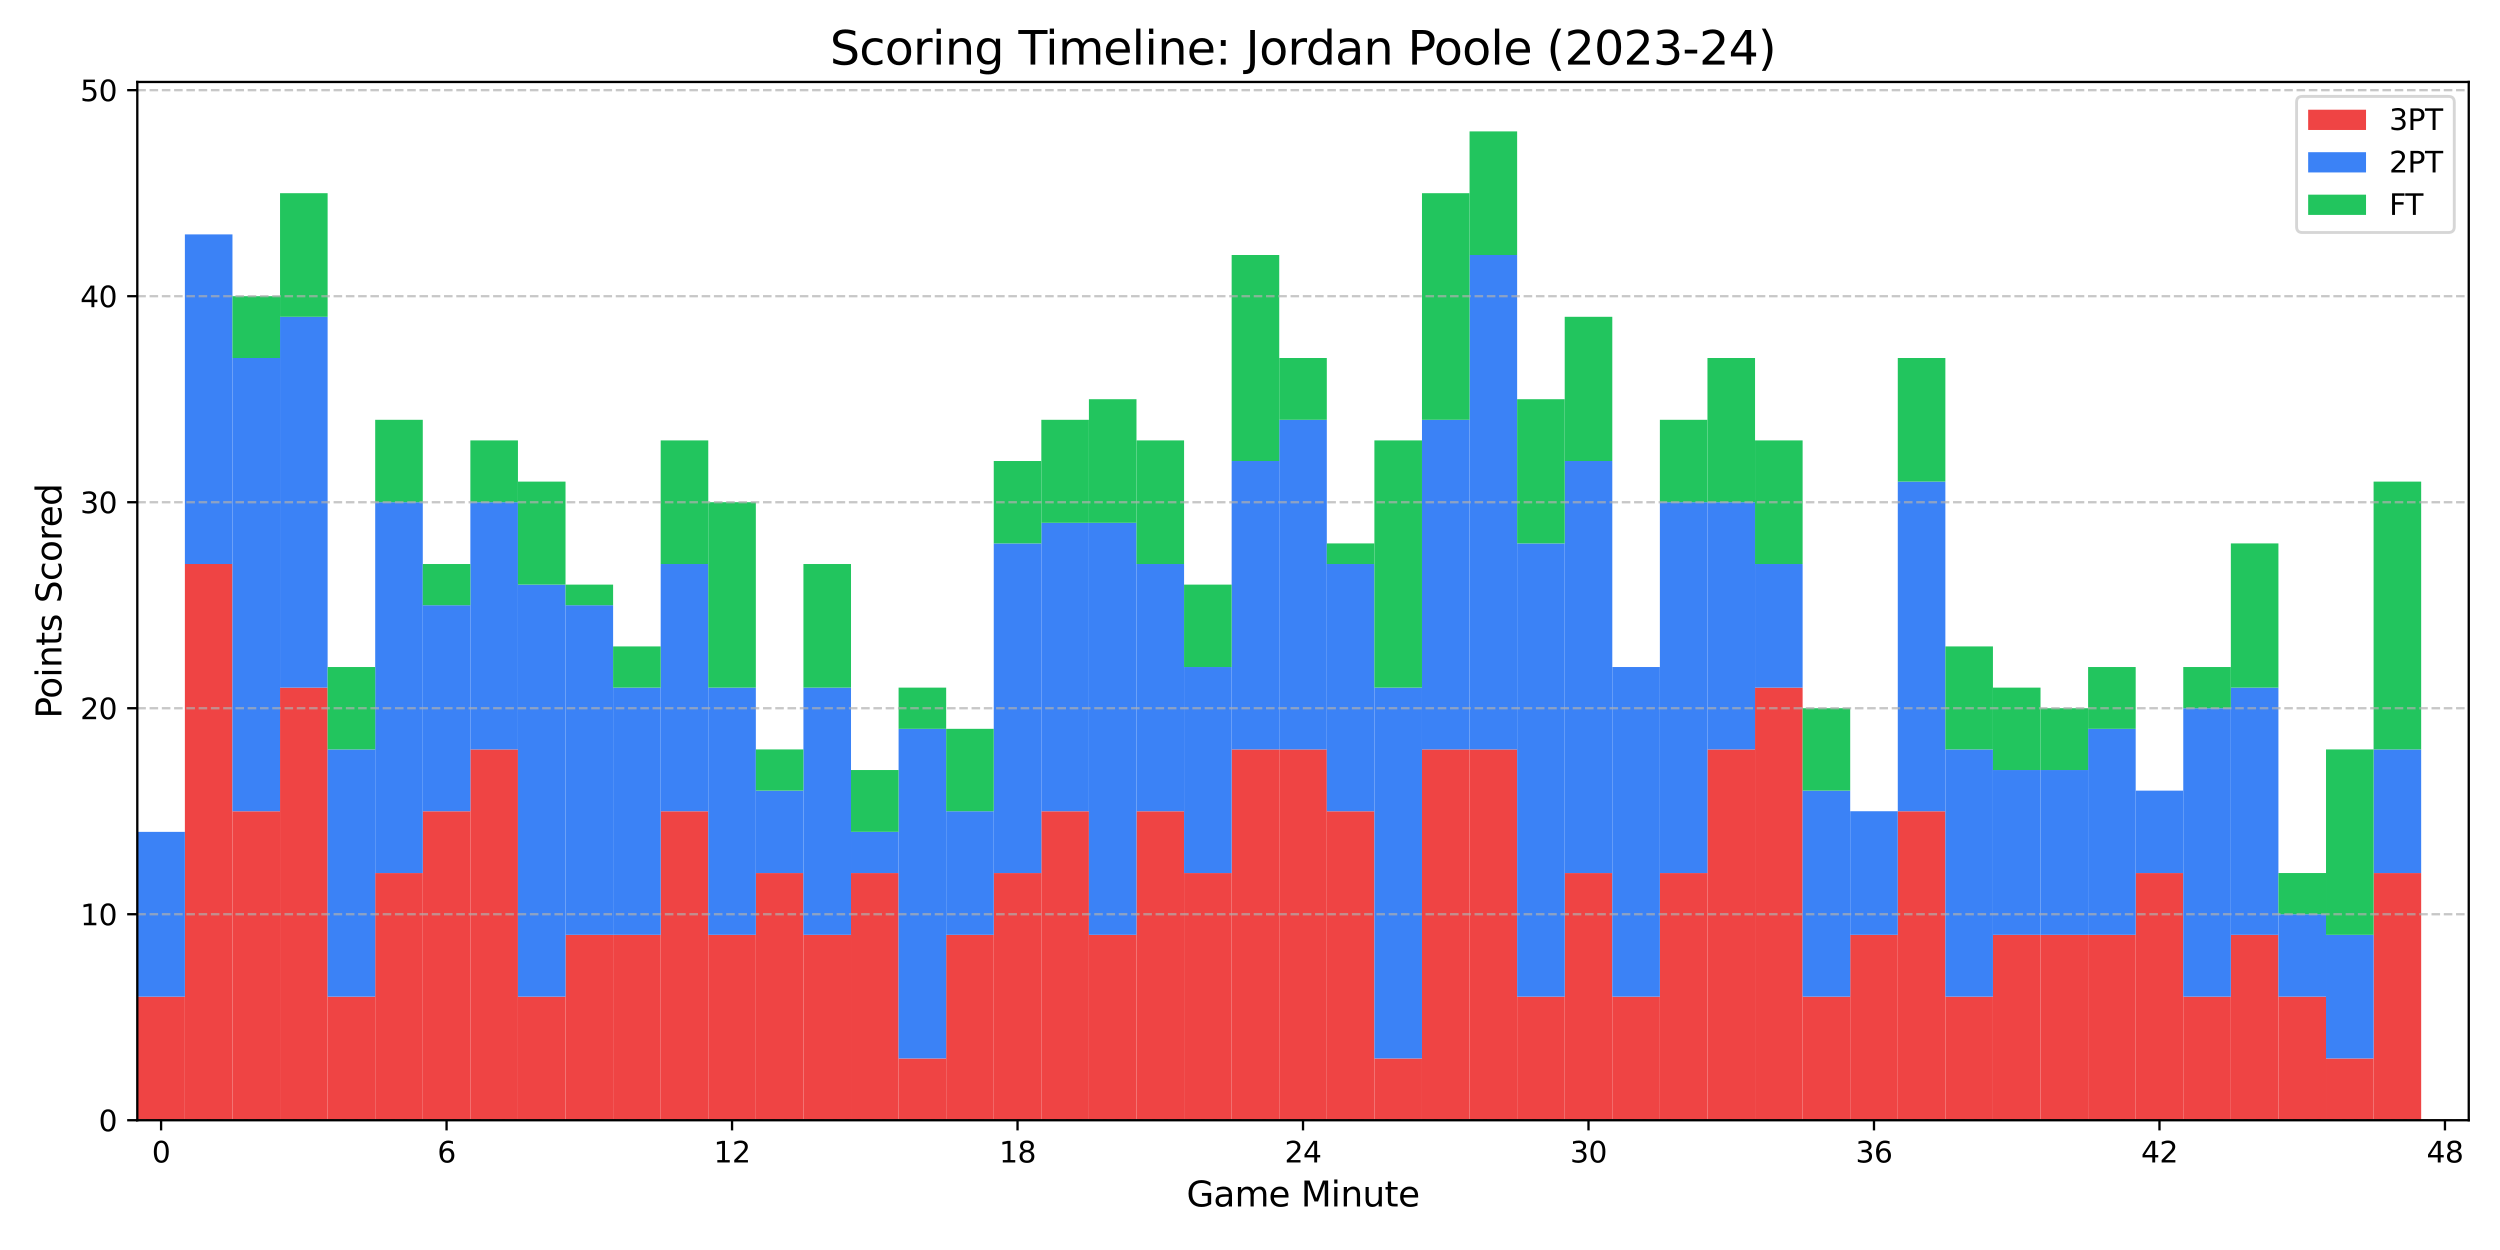 <?xml version="1.0" encoding="utf-8" standalone="no"?>
<!DOCTYPE svg PUBLIC "-//W3C//DTD SVG 1.1//EN"
  "http://www.w3.org/Graphics/SVG/1.1/DTD/svg11.dtd">
<svg xmlns:xlink="http://www.w3.org/1999/xlink" width="864pt" height="432pt" viewBox="0 0 864 432" xmlns="http://www.w3.org/2000/svg" version="1.1">
 <defs>
  <style type="text/css">*{stroke-linejoin: round; stroke-linecap: butt}</style>
 </defs>
 <g id="figure_1">
  <g id="patch_1">
   <path d="M 0 432 
L 864 432 
L 864 0 
L 0 0 
z
" style="fill: #ffffff"/>
  </g>
  <g id="axes_1">
   <g id="patch_2">
    <path d="M 47.45 387.16 
L 853.2 387.16 
L 853.2 28.32 
L 47.45 28.32 
z
" style="fill: #ffffff"/>
   </g>
   <g id="patch_3">
    <path d="M 47.45 387.16 
L 63.894 387.16 
L 63.894 344.441 
L 47.45 344.441 
z
" clip-path="url(#pb8299f13ac)" style="fill: #ef4444"/>
   </g>
   <g id="patch_4">
    <path d="M 63.894 387.16 
L 80.338 387.16 
L 80.338 194.924 
L 63.894 194.924 
z
" clip-path="url(#pb8299f13ac)" style="fill: #ef4444"/>
   </g>
   <g id="patch_5">
    <path d="M 80.338 387.16 
L 96.782 387.16 
L 96.782 280.362 
L 80.338 280.362 
z
" clip-path="url(#pb8299f13ac)" style="fill: #ef4444"/>
   </g>
   <g id="patch_6">
    <path d="M 96.782 387.16 
L 113.226 387.16 
L 113.226 237.643 
L 96.782 237.643 
z
" clip-path="url(#pb8299f13ac)" style="fill: #ef4444"/>
   </g>
   <g id="patch_7">
    <path d="M 113.226 387.16 
L 129.669 387.16 
L 129.669 344.441 
L 113.226 344.441 
z
" clip-path="url(#pb8299f13ac)" style="fill: #ef4444"/>
   </g>
   <g id="patch_8">
    <path d="M 129.669 387.16 
L 146.113 387.16 
L 146.113 301.722 
L 129.669 301.722 
z
" clip-path="url(#pb8299f13ac)" style="fill: #ef4444"/>
   </g>
   <g id="patch_9">
    <path d="M 146.113 387.16 
L 162.557 387.16 
L 162.557 280.362 
L 146.113 280.362 
z
" clip-path="url(#pb8299f13ac)" style="fill: #ef4444"/>
   </g>
   <g id="patch_10">
    <path d="M 162.557 387.16 
L 179.001 387.16 
L 179.001 259.003 
L 162.557 259.003 
z
" clip-path="url(#pb8299f13ac)" style="fill: #ef4444"/>
   </g>
   <g id="patch_11">
    <path d="M 179.001 387.16 
L 195.445 387.16 
L 195.445 344.441 
L 179.001 344.441 
z
" clip-path="url(#pb8299f13ac)" style="fill: #ef4444"/>
   </g>
   <g id="patch_12">
    <path d="M 195.445 387.16 
L 211.889 387.16 
L 211.889 323.081 
L 195.445 323.081 
z
" clip-path="url(#pb8299f13ac)" style="fill: #ef4444"/>
   </g>
   <g id="patch_13">
    <path d="M 211.889 387.16 
L 228.333 387.16 
L 228.333 323.081 
L 211.889 323.081 
z
" clip-path="url(#pb8299f13ac)" style="fill: #ef4444"/>
   </g>
   <g id="patch_14">
    <path d="M 228.333 387.16 
L 244.777 387.16 
L 244.777 280.362 
L 228.333 280.362 
z
" clip-path="url(#pb8299f13ac)" style="fill: #ef4444"/>
   </g>
   <g id="patch_15">
    <path d="M 244.777 387.16 
L 261.22 387.16 
L 261.22 323.081 
L 244.777 323.081 
z
" clip-path="url(#pb8299f13ac)" style="fill: #ef4444"/>
   </g>
   <g id="patch_16">
    <path d="M 261.22 387.16 
L 277.664 387.16 
L 277.664 301.722 
L 261.22 301.722 
z
" clip-path="url(#pb8299f13ac)" style="fill: #ef4444"/>
   </g>
   <g id="patch_17">
    <path d="M 277.664 387.16 
L 294.108 387.16 
L 294.108 323.081 
L 277.664 323.081 
z
" clip-path="url(#pb8299f13ac)" style="fill: #ef4444"/>
   </g>
   <g id="patch_18">
    <path d="M 294.108 387.16 
L 310.552 387.16 
L 310.552 301.722 
L 294.108 301.722 
z
" clip-path="url(#pb8299f13ac)" style="fill: #ef4444"/>
   </g>
   <g id="patch_19">
    <path d="M 310.552 387.16 
L 326.996 387.16 
L 326.996 365.8 
L 310.552 365.8 
z
" clip-path="url(#pb8299f13ac)" style="fill: #ef4444"/>
   </g>
   <g id="patch_20">
    <path d="M 326.996 387.16 
L 343.44 387.16 
L 343.44 323.081 
L 326.996 323.081 
z
" clip-path="url(#pb8299f13ac)" style="fill: #ef4444"/>
   </g>
   <g id="patch_21">
    <path d="M 343.44 387.16 
L 359.884 387.16 
L 359.884 301.722 
L 343.44 301.722 
z
" clip-path="url(#pb8299f13ac)" style="fill: #ef4444"/>
   </g>
   <g id="patch_22">
    <path d="M 359.884 387.16 
L 376.328 387.16 
L 376.328 280.362 
L 359.884 280.362 
z
" clip-path="url(#pb8299f13ac)" style="fill: #ef4444"/>
   </g>
   <g id="patch_23">
    <path d="M 376.328 387.16 
L 392.771 387.16 
L 392.771 323.081 
L 376.328 323.081 
z
" clip-path="url(#pb8299f13ac)" style="fill: #ef4444"/>
   </g>
   <g id="patch_24">
    <path d="M 392.771 387.16 
L 409.215 387.16 
L 409.215 280.362 
L 392.771 280.362 
z
" clip-path="url(#pb8299f13ac)" style="fill: #ef4444"/>
   </g>
   <g id="patch_25">
    <path d="M 409.215 387.16 
L 425.659 387.16 
L 425.659 301.722 
L 409.215 301.722 
z
" clip-path="url(#pb8299f13ac)" style="fill: #ef4444"/>
   </g>
   <g id="patch_26">
    <path d="M 425.659 387.16 
L 442.103 387.16 
L 442.103 259.003 
L 425.659 259.003 
z
" clip-path="url(#pb8299f13ac)" style="fill: #ef4444"/>
   </g>
   <g id="patch_27">
    <path d="M 442.103 387.16 
L 458.547 387.16 
L 458.547 259.003 
L 442.103 259.003 
z
" clip-path="url(#pb8299f13ac)" style="fill: #ef4444"/>
   </g>
   <g id="patch_28">
    <path d="M 458.547 387.16 
L 474.991 387.16 
L 474.991 280.362 
L 458.547 280.362 
z
" clip-path="url(#pb8299f13ac)" style="fill: #ef4444"/>
   </g>
   <g id="patch_29">
    <path d="M 474.991 387.16 
L 491.435 387.16 
L 491.435 365.8 
L 474.991 365.8 
z
" clip-path="url(#pb8299f13ac)" style="fill: #ef4444"/>
   </g>
   <g id="patch_30">
    <path d="M 491.435 387.16 
L 507.879 387.16 
L 507.879 259.003 
L 491.435 259.003 
z
" clip-path="url(#pb8299f13ac)" style="fill: #ef4444"/>
   </g>
   <g id="patch_31">
    <path d="M 507.879 387.16 
L 524.322 387.16 
L 524.322 259.003 
L 507.879 259.003 
z
" clip-path="url(#pb8299f13ac)" style="fill: #ef4444"/>
   </g>
   <g id="patch_32">
    <path d="M 524.322 387.16 
L 540.766 387.16 
L 540.766 344.441 
L 524.322 344.441 
z
" clip-path="url(#pb8299f13ac)" style="fill: #ef4444"/>
   </g>
   <g id="patch_33">
    <path d="M 540.766 387.16 
L 557.21 387.16 
L 557.21 301.722 
L 540.766 301.722 
z
" clip-path="url(#pb8299f13ac)" style="fill: #ef4444"/>
   </g>
   <g id="patch_34">
    <path d="M 557.21 387.16 
L 573.654 387.16 
L 573.654 344.441 
L 557.21 344.441 
z
" clip-path="url(#pb8299f13ac)" style="fill: #ef4444"/>
   </g>
   <g id="patch_35">
    <path d="M 573.654 387.16 
L 590.098 387.16 
L 590.098 301.722 
L 573.654 301.722 
z
" clip-path="url(#pb8299f13ac)" style="fill: #ef4444"/>
   </g>
   <g id="patch_36">
    <path d="M 590.098 387.16 
L 606.542 387.16 
L 606.542 259.003 
L 590.098 259.003 
z
" clip-path="url(#pb8299f13ac)" style="fill: #ef4444"/>
   </g>
   <g id="patch_37">
    <path d="M 606.542 387.16 
L 622.986 387.16 
L 622.986 237.643 
L 606.542 237.643 
z
" clip-path="url(#pb8299f13ac)" style="fill: #ef4444"/>
   </g>
   <g id="patch_38">
    <path d="M 622.986 387.16 
L 639.43 387.16 
L 639.43 344.441 
L 622.986 344.441 
z
" clip-path="url(#pb8299f13ac)" style="fill: #ef4444"/>
   </g>
   <g id="patch_39">
    <path d="M 639.43 387.16 
L 655.873 387.16 
L 655.873 323.081 
L 639.43 323.081 
z
" clip-path="url(#pb8299f13ac)" style="fill: #ef4444"/>
   </g>
   <g id="patch_40">
    <path d="M 655.873 387.16 
L 672.317 387.16 
L 672.317 280.362 
L 655.873 280.362 
z
" clip-path="url(#pb8299f13ac)" style="fill: #ef4444"/>
   </g>
   <g id="patch_41">
    <path d="M 672.317 387.16 
L 688.761 387.16 
L 688.761 344.441 
L 672.317 344.441 
z
" clip-path="url(#pb8299f13ac)" style="fill: #ef4444"/>
   </g>
   <g id="patch_42">
    <path d="M 688.761 387.16 
L 705.205 387.16 
L 705.205 323.081 
L 688.761 323.081 
z
" clip-path="url(#pb8299f13ac)" style="fill: #ef4444"/>
   </g>
   <g id="patch_43">
    <path d="M 705.205 387.16 
L 721.649 387.16 
L 721.649 323.081 
L 705.205 323.081 
z
" clip-path="url(#pb8299f13ac)" style="fill: #ef4444"/>
   </g>
   <g id="patch_44">
    <path d="M 721.649 387.16 
L 738.093 387.16 
L 738.093 323.081 
L 721.649 323.081 
z
" clip-path="url(#pb8299f13ac)" style="fill: #ef4444"/>
   </g>
   <g id="patch_45">
    <path d="M 738.093 387.16 
L 754.537 387.16 
L 754.537 301.722 
L 738.093 301.722 
z
" clip-path="url(#pb8299f13ac)" style="fill: #ef4444"/>
   </g>
   <g id="patch_46">
    <path d="M 754.537 387.16 
L 770.981 387.16 
L 770.981 344.441 
L 754.537 344.441 
z
" clip-path="url(#pb8299f13ac)" style="fill: #ef4444"/>
   </g>
   <g id="patch_47">
    <path d="M 770.981 387.16 
L 787.424 387.16 
L 787.424 323.081 
L 770.981 323.081 
z
" clip-path="url(#pb8299f13ac)" style="fill: #ef4444"/>
   </g>
   <g id="patch_48">
    <path d="M 787.424 387.16 
L 803.868 387.16 
L 803.868 344.441 
L 787.424 344.441 
z
" clip-path="url(#pb8299f13ac)" style="fill: #ef4444"/>
   </g>
   <g id="patch_49">
    <path d="M 803.868 387.16 
L 820.312 387.16 
L 820.312 365.8 
L 803.868 365.8 
z
" clip-path="url(#pb8299f13ac)" style="fill: #ef4444"/>
   </g>
   <g id="patch_50">
    <path d="M 820.312 387.16 
L 836.756 387.16 
L 836.756 301.722 
L 820.312 301.722 
z
" clip-path="url(#pb8299f13ac)" style="fill: #ef4444"/>
   </g>
   <g id="patch_51">
    <path d="M 47.45 344.441 
L 63.894 344.441 
L 63.894 287.482 
L 47.45 287.482 
z
" clip-path="url(#pb8299f13ac)" style="fill: #3b82f6"/>
   </g>
   <g id="patch_52">
    <path d="M 63.894 194.924 
L 80.338 194.924 
L 80.338 81.007 
L 63.894 81.007 
z
" clip-path="url(#pb8299f13ac)" style="fill: #3b82f6"/>
   </g>
   <g id="patch_53">
    <path d="M 80.338 280.362 
L 96.782 280.362 
L 96.782 123.726 
L 80.338 123.726 
z
" clip-path="url(#pb8299f13ac)" style="fill: #3b82f6"/>
   </g>
   <g id="patch_54">
    <path d="M 96.782 237.643 
L 113.226 237.643 
L 113.226 109.486 
L 96.782 109.486 
z
" clip-path="url(#pb8299f13ac)" style="fill: #3b82f6"/>
   </g>
   <g id="patch_55">
    <path d="M 113.226 344.441 
L 129.669 344.441 
L 129.669 259.003 
L 113.226 259.003 
z
" clip-path="url(#pb8299f13ac)" style="fill: #3b82f6"/>
   </g>
   <g id="patch_56">
    <path d="M 129.669 301.722 
L 146.113 301.722 
L 146.113 173.565 
L 129.669 173.565 
z
" clip-path="url(#pb8299f13ac)" style="fill: #3b82f6"/>
   </g>
   <g id="patch_57">
    <path d="M 146.113 280.362 
L 162.557 280.362 
L 162.557 209.164 
L 146.113 209.164 
z
" clip-path="url(#pb8299f13ac)" style="fill: #3b82f6"/>
   </g>
   <g id="patch_58">
    <path d="M 162.557 259.003 
L 179.001 259.003 
L 179.001 173.565 
L 162.557 173.565 
z
" clip-path="url(#pb8299f13ac)" style="fill: #3b82f6"/>
   </g>
   <g id="patch_59">
    <path d="M 179.001 344.441 
L 195.445 344.441 
L 195.445 202.044 
L 179.001 202.044 
z
" clip-path="url(#pb8299f13ac)" style="fill: #3b82f6"/>
   </g>
   <g id="patch_60">
    <path d="M 195.445 323.081 
L 211.889 323.081 
L 211.889 209.164 
L 195.445 209.164 
z
" clip-path="url(#pb8299f13ac)" style="fill: #3b82f6"/>
   </g>
   <g id="patch_61">
    <path d="M 211.889 323.081 
L 228.333 323.081 
L 228.333 237.643 
L 211.889 237.643 
z
" clip-path="url(#pb8299f13ac)" style="fill: #3b82f6"/>
   </g>
   <g id="patch_62">
    <path d="M 228.333 280.362 
L 244.777 280.362 
L 244.777 194.924 
L 228.333 194.924 
z
" clip-path="url(#pb8299f13ac)" style="fill: #3b82f6"/>
   </g>
   <g id="patch_63">
    <path d="M 244.777 323.081 
L 261.22 323.081 
L 261.22 237.643 
L 244.777 237.643 
z
" clip-path="url(#pb8299f13ac)" style="fill: #3b82f6"/>
   </g>
   <g id="patch_64">
    <path d="M 261.22 301.722 
L 277.664 301.722 
L 277.664 273.243 
L 261.22 273.243 
z
" clip-path="url(#pb8299f13ac)" style="fill: #3b82f6"/>
   </g>
   <g id="patch_65">
    <path d="M 277.664 323.081 
L 294.108 323.081 
L 294.108 237.643 
L 277.664 237.643 
z
" clip-path="url(#pb8299f13ac)" style="fill: #3b82f6"/>
   </g>
   <g id="patch_66">
    <path d="M 294.108 301.722 
L 310.552 301.722 
L 310.552 287.482 
L 294.108 287.482 
z
" clip-path="url(#pb8299f13ac)" style="fill: #3b82f6"/>
   </g>
   <g id="patch_67">
    <path d="M 310.552 365.8 
L 326.996 365.8 
L 326.996 251.883 
L 310.552 251.883 
z
" clip-path="url(#pb8299f13ac)" style="fill: #3b82f6"/>
   </g>
   <g id="patch_68">
    <path d="M 326.996 323.081 
L 343.44 323.081 
L 343.44 280.362 
L 326.996 280.362 
z
" clip-path="url(#pb8299f13ac)" style="fill: #3b82f6"/>
   </g>
   <g id="patch_69">
    <path d="M 343.44 301.722 
L 359.884 301.722 
L 359.884 187.804 
L 343.44 187.804 
z
" clip-path="url(#pb8299f13ac)" style="fill: #3b82f6"/>
   </g>
   <g id="patch_70">
    <path d="M 359.884 280.362 
L 376.328 280.362 
L 376.328 180.685 
L 359.884 180.685 
z
" clip-path="url(#pb8299f13ac)" style="fill: #3b82f6"/>
   </g>
   <g id="patch_71">
    <path d="M 376.328 323.081 
L 392.771 323.081 
L 392.771 180.685 
L 376.328 180.685 
z
" clip-path="url(#pb8299f13ac)" style="fill: #3b82f6"/>
   </g>
   <g id="patch_72">
    <path d="M 392.771 280.362 
L 409.215 280.362 
L 409.215 194.924 
L 392.771 194.924 
z
" clip-path="url(#pb8299f13ac)" style="fill: #3b82f6"/>
   </g>
   <g id="patch_73">
    <path d="M 409.215 301.722 
L 425.659 301.722 
L 425.659 230.523 
L 409.215 230.523 
z
" clip-path="url(#pb8299f13ac)" style="fill: #3b82f6"/>
   </g>
   <g id="patch_74">
    <path d="M 425.659 259.003 
L 442.103 259.003 
L 442.103 159.325 
L 425.659 159.325 
z
" clip-path="url(#pb8299f13ac)" style="fill: #3b82f6"/>
   </g>
   <g id="patch_75">
    <path d="M 442.103 259.003 
L 458.547 259.003 
L 458.547 145.085 
L 442.103 145.085 
z
" clip-path="url(#pb8299f13ac)" style="fill: #3b82f6"/>
   </g>
   <g id="patch_76">
    <path d="M 458.547 280.362 
L 474.991 280.362 
L 474.991 194.924 
L 458.547 194.924 
z
" clip-path="url(#pb8299f13ac)" style="fill: #3b82f6"/>
   </g>
   <g id="patch_77">
    <path d="M 474.991 365.8 
L 491.435 365.8 
L 491.435 237.643 
L 474.991 237.643 
z
" clip-path="url(#pb8299f13ac)" style="fill: #3b82f6"/>
   </g>
   <g id="patch_78">
    <path d="M 491.435 259.003 
L 507.879 259.003 
L 507.879 145.085 
L 491.435 145.085 
z
" clip-path="url(#pb8299f13ac)" style="fill: #3b82f6"/>
   </g>
   <g id="patch_79">
    <path d="M 507.879 259.003 
L 524.322 259.003 
L 524.322 88.127 
L 507.879 88.127 
z
" clip-path="url(#pb8299f13ac)" style="fill: #3b82f6"/>
   </g>
   <g id="patch_80">
    <path d="M 524.322 344.441 
L 540.766 344.441 
L 540.766 187.804 
L 524.322 187.804 
z
" clip-path="url(#pb8299f13ac)" style="fill: #3b82f6"/>
   </g>
   <g id="patch_81">
    <path d="M 540.766 301.722 
L 557.21 301.722 
L 557.21 159.325 
L 540.766 159.325 
z
" clip-path="url(#pb8299f13ac)" style="fill: #3b82f6"/>
   </g>
   <g id="patch_82">
    <path d="M 557.21 344.441 
L 573.654 344.441 
L 573.654 230.523 
L 557.21 230.523 
z
" clip-path="url(#pb8299f13ac)" style="fill: #3b82f6"/>
   </g>
   <g id="patch_83">
    <path d="M 573.654 301.722 
L 590.098 301.722 
L 590.098 173.565 
L 573.654 173.565 
z
" clip-path="url(#pb8299f13ac)" style="fill: #3b82f6"/>
   </g>
   <g id="patch_84">
    <path d="M 590.098 259.003 
L 606.542 259.003 
L 606.542 173.565 
L 590.098 173.565 
z
" clip-path="url(#pb8299f13ac)" style="fill: #3b82f6"/>
   </g>
   <g id="patch_85">
    <path d="M 606.542 237.643 
L 622.986 237.643 
L 622.986 194.924 
L 606.542 194.924 
z
" clip-path="url(#pb8299f13ac)" style="fill: #3b82f6"/>
   </g>
   <g id="patch_86">
    <path d="M 622.986 344.441 
L 639.43 344.441 
L 639.43 273.243 
L 622.986 273.243 
z
" clip-path="url(#pb8299f13ac)" style="fill: #3b82f6"/>
   </g>
   <g id="patch_87">
    <path d="M 639.43 323.081 
L 655.873 323.081 
L 655.873 280.362 
L 639.43 280.362 
z
" clip-path="url(#pb8299f13ac)" style="fill: #3b82f6"/>
   </g>
   <g id="patch_88">
    <path d="M 655.873 280.362 
L 672.317 280.362 
L 672.317 166.445 
L 655.873 166.445 
z
" clip-path="url(#pb8299f13ac)" style="fill: #3b82f6"/>
   </g>
   <g id="patch_89">
    <path d="M 672.317 344.441 
L 688.761 344.441 
L 688.761 259.003 
L 672.317 259.003 
z
" clip-path="url(#pb8299f13ac)" style="fill: #3b82f6"/>
   </g>
   <g id="patch_90">
    <path d="M 688.761 323.081 
L 705.205 323.081 
L 705.205 266.123 
L 688.761 266.123 
z
" clip-path="url(#pb8299f13ac)" style="fill: #3b82f6"/>
   </g>
   <g id="patch_91">
    <path d="M 705.205 323.081 
L 721.649 323.081 
L 721.649 266.123 
L 705.205 266.123 
z
" clip-path="url(#pb8299f13ac)" style="fill: #3b82f6"/>
   </g>
   <g id="patch_92">
    <path d="M 721.649 323.081 
L 738.093 323.081 
L 738.093 251.883 
L 721.649 251.883 
z
" clip-path="url(#pb8299f13ac)" style="fill: #3b82f6"/>
   </g>
   <g id="patch_93">
    <path d="M 738.093 301.722 
L 754.537 301.722 
L 754.537 273.243 
L 738.093 273.243 
z
" clip-path="url(#pb8299f13ac)" style="fill: #3b82f6"/>
   </g>
   <g id="patch_94">
    <path d="M 754.537 344.441 
L 770.981 344.441 
L 770.981 244.763 
L 754.537 244.763 
z
" clip-path="url(#pb8299f13ac)" style="fill: #3b82f6"/>
   </g>
   <g id="patch_95">
    <path d="M 770.981 323.081 
L 787.424 323.081 
L 787.424 237.643 
L 770.981 237.643 
z
" clip-path="url(#pb8299f13ac)" style="fill: #3b82f6"/>
   </g>
   <g id="patch_96">
    <path d="M 787.424 344.441 
L 803.868 344.441 
L 803.868 315.962 
L 787.424 315.962 
z
" clip-path="url(#pb8299f13ac)" style="fill: #3b82f6"/>
   </g>
   <g id="patch_97">
    <path d="M 803.868 365.8 
L 820.312 365.8 
L 820.312 323.081 
L 803.868 323.081 
z
" clip-path="url(#pb8299f13ac)" style="fill: #3b82f6"/>
   </g>
   <g id="patch_98">
    <path d="M 820.312 301.722 
L 836.756 301.722 
L 836.756 259.003 
L 820.312 259.003 
z
" clip-path="url(#pb8299f13ac)" style="fill: #3b82f6"/>
   </g>
   <g id="patch_99">
    <path d="M 47.45 287.482 
L 63.894 287.482 
L 63.894 287.482 
L 47.45 287.482 
z
" clip-path="url(#pb8299f13ac)" style="fill: #22c55e"/>
   </g>
   <g id="patch_100">
    <path d="M 63.894 81.007 
L 80.338 81.007 
L 80.338 81.007 
L 63.894 81.007 
z
" clip-path="url(#pb8299f13ac)" style="fill: #22c55e"/>
   </g>
   <g id="patch_101">
    <path d="M 80.338 123.726 
L 96.782 123.726 
L 96.782 102.366 
L 80.338 102.366 
z
" clip-path="url(#pb8299f13ac)" style="fill: #22c55e"/>
   </g>
   <g id="patch_102">
    <path d="M 96.782 109.486 
L 113.226 109.486 
L 113.226 66.767 
L 96.782 66.767 
z
" clip-path="url(#pb8299f13ac)" style="fill: #22c55e"/>
   </g>
   <g id="patch_103">
    <path d="M 113.226 259.003 
L 129.669 259.003 
L 129.669 230.523 
L 113.226 230.523 
z
" clip-path="url(#pb8299f13ac)" style="fill: #22c55e"/>
   </g>
   <g id="patch_104">
    <path d="M 129.669 173.565 
L 146.113 173.565 
L 146.113 145.085 
L 129.669 145.085 
z
" clip-path="url(#pb8299f13ac)" style="fill: #22c55e"/>
   </g>
   <g id="patch_105">
    <path d="M 146.113 209.164 
L 162.557 209.164 
L 162.557 194.924 
L 146.113 194.924 
z
" clip-path="url(#pb8299f13ac)" style="fill: #22c55e"/>
   </g>
   <g id="patch_106">
    <path d="M 162.557 173.565 
L 179.001 173.565 
L 179.001 152.205 
L 162.557 152.205 
z
" clip-path="url(#pb8299f13ac)" style="fill: #22c55e"/>
   </g>
   <g id="patch_107">
    <path d="M 179.001 202.044 
L 195.445 202.044 
L 195.445 166.445 
L 179.001 166.445 
z
" clip-path="url(#pb8299f13ac)" style="fill: #22c55e"/>
   </g>
   <g id="patch_108">
    <path d="M 195.445 209.164 
L 211.889 209.164 
L 211.889 202.044 
L 195.445 202.044 
z
" clip-path="url(#pb8299f13ac)" style="fill: #22c55e"/>
   </g>
   <g id="patch_109">
    <path d="M 211.889 237.643 
L 228.333 237.643 
L 228.333 223.404 
L 211.889 223.404 
z
" clip-path="url(#pb8299f13ac)" style="fill: #22c55e"/>
   </g>
   <g id="patch_110">
    <path d="M 228.333 194.924 
L 244.777 194.924 
L 244.777 152.205 
L 228.333 152.205 
z
" clip-path="url(#pb8299f13ac)" style="fill: #22c55e"/>
   </g>
   <g id="patch_111">
    <path d="M 244.777 237.643 
L 261.22 237.643 
L 261.22 173.565 
L 244.777 173.565 
z
" clip-path="url(#pb8299f13ac)" style="fill: #22c55e"/>
   </g>
   <g id="patch_112">
    <path d="M 261.22 273.243 
L 277.664 273.243 
L 277.664 259.003 
L 261.22 259.003 
z
" clip-path="url(#pb8299f13ac)" style="fill: #22c55e"/>
   </g>
   <g id="patch_113">
    <path d="M 277.664 237.643 
L 294.108 237.643 
L 294.108 194.924 
L 277.664 194.924 
z
" clip-path="url(#pb8299f13ac)" style="fill: #22c55e"/>
   </g>
   <g id="patch_114">
    <path d="M 294.108 287.482 
L 310.552 287.482 
L 310.552 266.123 
L 294.108 266.123 
z
" clip-path="url(#pb8299f13ac)" style="fill: #22c55e"/>
   </g>
   <g id="patch_115">
    <path d="M 310.552 251.883 
L 326.996 251.883 
L 326.996 237.643 
L 310.552 237.643 
z
" clip-path="url(#pb8299f13ac)" style="fill: #22c55e"/>
   </g>
   <g id="patch_116">
    <path d="M 326.996 280.362 
L 343.44 280.362 
L 343.44 251.883 
L 326.996 251.883 
z
" clip-path="url(#pb8299f13ac)" style="fill: #22c55e"/>
   </g>
   <g id="patch_117">
    <path d="M 343.44 187.804 
L 359.884 187.804 
L 359.884 159.325 
L 343.44 159.325 
z
" clip-path="url(#pb8299f13ac)" style="fill: #22c55e"/>
   </g>
   <g id="patch_118">
    <path d="M 359.884 180.685 
L 376.328 180.685 
L 376.328 145.085 
L 359.884 145.085 
z
" clip-path="url(#pb8299f13ac)" style="fill: #22c55e"/>
   </g>
   <g id="patch_119">
    <path d="M 376.328 180.685 
L 392.771 180.685 
L 392.771 137.966 
L 376.328 137.966 
z
" clip-path="url(#pb8299f13ac)" style="fill: #22c55e"/>
   </g>
   <g id="patch_120">
    <path d="M 392.771 194.924 
L 409.215 194.924 
L 409.215 152.205 
L 392.771 152.205 
z
" clip-path="url(#pb8299f13ac)" style="fill: #22c55e"/>
   </g>
   <g id="patch_121">
    <path d="M 409.215 230.523 
L 425.659 230.523 
L 425.659 202.044 
L 409.215 202.044 
z
" clip-path="url(#pb8299f13ac)" style="fill: #22c55e"/>
   </g>
   <g id="patch_122">
    <path d="M 425.659 159.325 
L 442.103 159.325 
L 442.103 88.127 
L 425.659 88.127 
z
" clip-path="url(#pb8299f13ac)" style="fill: #22c55e"/>
   </g>
   <g id="patch_123">
    <path d="M 442.103 145.085 
L 458.547 145.085 
L 458.547 123.726 
L 442.103 123.726 
z
" clip-path="url(#pb8299f13ac)" style="fill: #22c55e"/>
   </g>
   <g id="patch_124">
    <path d="M 458.547 194.924 
L 474.991 194.924 
L 474.991 187.804 
L 458.547 187.804 
z
" clip-path="url(#pb8299f13ac)" style="fill: #22c55e"/>
   </g>
   <g id="patch_125">
    <path d="M 474.991 237.643 
L 491.435 237.643 
L 491.435 152.205 
L 474.991 152.205 
z
" clip-path="url(#pb8299f13ac)" style="fill: #22c55e"/>
   </g>
   <g id="patch_126">
    <path d="M 491.435 145.085 
L 507.879 145.085 
L 507.879 66.767 
L 491.435 66.767 
z
" clip-path="url(#pb8299f13ac)" style="fill: #22c55e"/>
   </g>
   <g id="patch_127">
    <path d="M 507.879 88.127 
L 524.322 88.127 
L 524.322 45.408 
L 507.879 45.408 
z
" clip-path="url(#pb8299f13ac)" style="fill: #22c55e"/>
   </g>
   <g id="patch_128">
    <path d="M 524.322 187.804 
L 540.766 187.804 
L 540.766 137.966 
L 524.322 137.966 
z
" clip-path="url(#pb8299f13ac)" style="fill: #22c55e"/>
   </g>
   <g id="patch_129">
    <path d="M 540.766 159.325 
L 557.21 159.325 
L 557.21 109.486 
L 540.766 109.486 
z
" clip-path="url(#pb8299f13ac)" style="fill: #22c55e"/>
   </g>
   <g id="patch_130">
    <path d="M 557.21 230.523 
L 573.654 230.523 
L 573.654 230.523 
L 557.21 230.523 
z
" clip-path="url(#pb8299f13ac)" style="fill: #22c55e"/>
   </g>
   <g id="patch_131">
    <path d="M 573.654 173.565 
L 590.098 173.565 
L 590.098 145.085 
L 573.654 145.085 
z
" clip-path="url(#pb8299f13ac)" style="fill: #22c55e"/>
   </g>
   <g id="patch_132">
    <path d="M 590.098 173.565 
L 606.542 173.565 
L 606.542 123.726 
L 590.098 123.726 
z
" clip-path="url(#pb8299f13ac)" style="fill: #22c55e"/>
   </g>
   <g id="patch_133">
    <path d="M 606.542 194.924 
L 622.986 194.924 
L 622.986 152.205 
L 606.542 152.205 
z
" clip-path="url(#pb8299f13ac)" style="fill: #22c55e"/>
   </g>
   <g id="patch_134">
    <path d="M 622.986 273.243 
L 639.43 273.243 
L 639.43 244.763 
L 622.986 244.763 
z
" clip-path="url(#pb8299f13ac)" style="fill: #22c55e"/>
   </g>
   <g id="patch_135">
    <path d="M 639.43 280.362 
L 655.873 280.362 
L 655.873 280.362 
L 639.43 280.362 
z
" clip-path="url(#pb8299f13ac)" style="fill: #22c55e"/>
   </g>
   <g id="patch_136">
    <path d="M 655.873 166.445 
L 672.317 166.445 
L 672.317 123.726 
L 655.873 123.726 
z
" clip-path="url(#pb8299f13ac)" style="fill: #22c55e"/>
   </g>
   <g id="patch_137">
    <path d="M 672.317 259.003 
L 688.761 259.003 
L 688.761 223.404 
L 672.317 223.404 
z
" clip-path="url(#pb8299f13ac)" style="fill: #22c55e"/>
   </g>
   <g id="patch_138">
    <path d="M 688.761 266.123 
L 705.205 266.123 
L 705.205 237.643 
L 688.761 237.643 
z
" clip-path="url(#pb8299f13ac)" style="fill: #22c55e"/>
   </g>
   <g id="patch_139">
    <path d="M 705.205 266.123 
L 721.649 266.123 
L 721.649 244.763 
L 705.205 244.763 
z
" clip-path="url(#pb8299f13ac)" style="fill: #22c55e"/>
   </g>
   <g id="patch_140">
    <path d="M 721.649 251.883 
L 738.093 251.883 
L 738.093 230.523 
L 721.649 230.523 
z
" clip-path="url(#pb8299f13ac)" style="fill: #22c55e"/>
   </g>
   <g id="patch_141">
    <path d="M 738.093 273.243 
L 754.537 273.243 
L 754.537 273.243 
L 738.093 273.243 
z
" clip-path="url(#pb8299f13ac)" style="fill: #22c55e"/>
   </g>
   <g id="patch_142">
    <path d="M 754.537 244.763 
L 770.981 244.763 
L 770.981 230.523 
L 754.537 230.523 
z
" clip-path="url(#pb8299f13ac)" style="fill: #22c55e"/>
   </g>
   <g id="patch_143">
    <path d="M 770.981 237.643 
L 787.424 237.643 
L 787.424 187.804 
L 770.981 187.804 
z
" clip-path="url(#pb8299f13ac)" style="fill: #22c55e"/>
   </g>
   <g id="patch_144">
    <path d="M 787.424 315.962 
L 803.868 315.962 
L 803.868 301.722 
L 787.424 301.722 
z
" clip-path="url(#pb8299f13ac)" style="fill: #22c55e"/>
   </g>
   <g id="patch_145">
    <path d="M 803.868 323.081 
L 820.312 323.081 
L 820.312 259.003 
L 803.868 259.003 
z
" clip-path="url(#pb8299f13ac)" style="fill: #22c55e"/>
   </g>
   <g id="patch_146">
    <path d="M 820.312 259.003 
L 836.756 259.003 
L 836.756 166.445 
L 820.312 166.445 
z
" clip-path="url(#pb8299f13ac)" style="fill: #22c55e"/>
   </g>
   <g id="matplotlib.axis_1">
    <g id="xtick_1">
     <g id="line2d_1">
      <defs>
       <path id="m324d798624" d="M 0 0 
L 0 3.5 
" style="stroke: #000000; stroke-width: 0.8"/>
      </defs>
      <g>
       <use xlink:href="#m324d798624" x="55.672" y="387.16" style="stroke: #000000; stroke-width: 0.8"/>
      </g>
     </g>
     <g id="text_1">
      <!-- 0 -->
      <g transform="translate(52.491 401.758) scale(0.1 -0.1)">
       <defs>
        <path id="DejaVuSans-30" d="M 2034 4250 
Q 1547 4250 1301 3770 
Q 1056 3291 1056 2328 
Q 1056 1369 1301 889 
Q 1547 409 2034 409 
Q 2525 409 2770 889 
Q 3016 1369 3016 2328 
Q 3016 3291 2770 3770 
Q 2525 4250 2034 4250 
z
M 2034 4750 
Q 2819 4750 3233 4129 
Q 3647 3509 3647 2328 
Q 3647 1150 3233 529 
Q 2819 -91 2034 -91 
Q 1250 -91 836 529 
Q 422 1150 422 2328 
Q 422 3509 836 4129 
Q 1250 4750 2034 4750 
z
" transform="scale(0.016)"/>
       </defs>
       <use xlink:href="#DejaVuSans-30"/>
      </g>
     </g>
    </g>
    <g id="xtick_2">
     <g id="line2d_2">
      <g>
       <use xlink:href="#m324d798624" x="154.335" y="387.16" style="stroke: #000000; stroke-width: 0.8"/>
      </g>
     </g>
     <g id="text_2">
      <!-- 6 -->
      <g transform="translate(151.154 401.758) scale(0.1 -0.1)">
       <defs>
        <path id="DejaVuSans-36" d="M 2113 2584 
Q 1688 2584 1439 2293 
Q 1191 2003 1191 1497 
Q 1191 994 1439 701 
Q 1688 409 2113 409 
Q 2538 409 2786 701 
Q 3034 994 3034 1497 
Q 3034 2003 2786 2293 
Q 2538 2584 2113 2584 
z
M 3366 4563 
L 3366 3988 
Q 3128 4100 2886 4159 
Q 2644 4219 2406 4219 
Q 1781 4219 1451 3797 
Q 1122 3375 1075 2522 
Q 1259 2794 1537 2939 
Q 1816 3084 2150 3084 
Q 2853 3084 3261 2657 
Q 3669 2231 3669 1497 
Q 3669 778 3244 343 
Q 2819 -91 2113 -91 
Q 1303 -91 875 529 
Q 447 1150 447 2328 
Q 447 3434 972 4092 
Q 1497 4750 2381 4750 
Q 2619 4750 2861 4703 
Q 3103 4656 3366 4563 
z
" transform="scale(0.016)"/>
       </defs>
       <use xlink:href="#DejaVuSans-36"/>
      </g>
     </g>
    </g>
    <g id="xtick_3">
     <g id="line2d_3">
      <g>
       <use xlink:href="#m324d798624" x="252.998" y="387.16" style="stroke: #000000; stroke-width: 0.8"/>
      </g>
     </g>
     <g id="text_3">
      <!-- 12 -->
      <g transform="translate(246.636 401.758) scale(0.1 -0.1)">
       <defs>
        <path id="DejaVuSans-31" d="M 794 531 
L 1825 531 
L 1825 4091 
L 703 3866 
L 703 4441 
L 1819 4666 
L 2450 4666 
L 2450 531 
L 3481 531 
L 3481 0 
L 794 0 
L 794 531 
z
" transform="scale(0.016)"/>
        <path id="DejaVuSans-32" d="M 1228 531 
L 3431 531 
L 3431 0 
L 469 0 
L 469 531 
Q 828 903 1448 1529 
Q 2069 2156 2228 2338 
Q 2531 2678 2651 2914 
Q 2772 3150 2772 3378 
Q 2772 3750 2511 3984 
Q 2250 4219 1831 4219 
Q 1534 4219 1204 4116 
Q 875 4013 500 3803 
L 500 4441 
Q 881 4594 1212 4672 
Q 1544 4750 1819 4750 
Q 2544 4750 2975 4387 
Q 3406 4025 3406 3419 
Q 3406 3131 3298 2873 
Q 3191 2616 2906 2266 
Q 2828 2175 2409 1742 
Q 1991 1309 1228 531 
z
" transform="scale(0.016)"/>
       </defs>
       <use xlink:href="#DejaVuSans-31"/>
       <use xlink:href="#DejaVuSans-32" transform="translate(63.623 0)"/>
      </g>
     </g>
    </g>
    <g id="xtick_4">
     <g id="line2d_4">
      <g>
       <use xlink:href="#m324d798624" x="351.662" y="387.16" style="stroke: #000000; stroke-width: 0.8"/>
      </g>
     </g>
     <g id="text_4">
      <!-- 18 -->
      <g transform="translate(345.299 401.758) scale(0.1 -0.1)">
       <defs>
        <path id="DejaVuSans-38" d="M 2034 2216 
Q 1584 2216 1326 1975 
Q 1069 1734 1069 1313 
Q 1069 891 1326 650 
Q 1584 409 2034 409 
Q 2484 409 2743 651 
Q 3003 894 3003 1313 
Q 3003 1734 2745 1975 
Q 2488 2216 2034 2216 
z
M 1403 2484 
Q 997 2584 770 2862 
Q 544 3141 544 3541 
Q 544 4100 942 4425 
Q 1341 4750 2034 4750 
Q 2731 4750 3128 4425 
Q 3525 4100 3525 3541 
Q 3525 3141 3298 2862 
Q 3072 2584 2669 2484 
Q 3125 2378 3379 2068 
Q 3634 1759 3634 1313 
Q 3634 634 3220 271 
Q 2806 -91 2034 -91 
Q 1263 -91 848 271 
Q 434 634 434 1313 
Q 434 1759 690 2068 
Q 947 2378 1403 2484 
z
M 1172 3481 
Q 1172 3119 1398 2916 
Q 1625 2713 2034 2713 
Q 2441 2713 2670 2916 
Q 2900 3119 2900 3481 
Q 2900 3844 2670 4047 
Q 2441 4250 2034 4250 
Q 1625 4250 1398 4047 
Q 1172 3844 1172 3481 
z
" transform="scale(0.016)"/>
       </defs>
       <use xlink:href="#DejaVuSans-31"/>
       <use xlink:href="#DejaVuSans-38" transform="translate(63.623 0)"/>
      </g>
     </g>
    </g>
    <g id="xtick_5">
     <g id="line2d_5">
      <g>
       <use xlink:href="#m324d798624" x="450.325" y="387.16" style="stroke: #000000; stroke-width: 0.8"/>
      </g>
     </g>
     <g id="text_5">
      <!-- 24 -->
      <g transform="translate(443.962 401.758) scale(0.1 -0.1)">
       <defs>
        <path id="DejaVuSans-34" d="M 2419 4116 
L 825 1625 
L 2419 1625 
L 2419 4116 
z
M 2253 4666 
L 3047 4666 
L 3047 1625 
L 3713 1625 
L 3713 1100 
L 3047 1100 
L 3047 0 
L 2419 0 
L 2419 1100 
L 313 1100 
L 313 1709 
L 2253 4666 
z
" transform="scale(0.016)"/>
       </defs>
       <use xlink:href="#DejaVuSans-32"/>
       <use xlink:href="#DejaVuSans-34" transform="translate(63.623 0)"/>
      </g>
     </g>
    </g>
    <g id="xtick_6">
     <g id="line2d_6">
      <g>
       <use xlink:href="#m324d798624" x="548.988" y="387.16" style="stroke: #000000; stroke-width: 0.8"/>
      </g>
     </g>
     <g id="text_6">
      <!-- 30 -->
      <g transform="translate(542.626 401.758) scale(0.1 -0.1)">
       <defs>
        <path id="DejaVuSans-33" d="M 2597 2516 
Q 3050 2419 3304 2112 
Q 3559 1806 3559 1356 
Q 3559 666 3084 287 
Q 2609 -91 1734 -91 
Q 1441 -91 1130 -33 
Q 819 25 488 141 
L 488 750 
Q 750 597 1062 519 
Q 1375 441 1716 441 
Q 2309 441 2620 675 
Q 2931 909 2931 1356 
Q 2931 1769 2642 2001 
Q 2353 2234 1838 2234 
L 1294 2234 
L 1294 2753 
L 1863 2753 
Q 2328 2753 2575 2939 
Q 2822 3125 2822 3475 
Q 2822 3834 2567 4026 
Q 2313 4219 1838 4219 
Q 1578 4219 1281 4162 
Q 984 4106 628 3988 
L 628 4550 
Q 988 4650 1302 4700 
Q 1616 4750 1894 4750 
Q 2613 4750 3031 4423 
Q 3450 4097 3450 3541 
Q 3450 3153 3228 2886 
Q 3006 2619 2597 2516 
z
" transform="scale(0.016)"/>
       </defs>
       <use xlink:href="#DejaVuSans-33"/>
       <use xlink:href="#DejaVuSans-30" transform="translate(63.623 0)"/>
      </g>
     </g>
    </g>
    <g id="xtick_7">
     <g id="line2d_7">
      <g>
       <use xlink:href="#m324d798624" x="647.652" y="387.16" style="stroke: #000000; stroke-width: 0.8"/>
      </g>
     </g>
     <g id="text_7">
      <!-- 36 -->
      <g transform="translate(641.289 401.758) scale(0.1 -0.1)">
       <use xlink:href="#DejaVuSans-33"/>
       <use xlink:href="#DejaVuSans-36" transform="translate(63.623 0)"/>
      </g>
     </g>
    </g>
    <g id="xtick_8">
     <g id="line2d_8">
      <g>
       <use xlink:href="#m324d798624" x="746.315" y="387.16" style="stroke: #000000; stroke-width: 0.8"/>
      </g>
     </g>
     <g id="text_8">
      <!-- 42 -->
      <g transform="translate(739.952 401.758) scale(0.1 -0.1)">
       <use xlink:href="#DejaVuSans-34"/>
       <use xlink:href="#DejaVuSans-32" transform="translate(63.623 0)"/>
      </g>
     </g>
    </g>
    <g id="xtick_9">
     <g id="line2d_9">
      <g>
       <use xlink:href="#m324d798624" x="844.978" y="387.16" style="stroke: #000000; stroke-width: 0.8"/>
      </g>
     </g>
     <g id="text_9">
      <!-- 48 -->
      <g transform="translate(838.616 401.758) scale(0.1 -0.1)">
       <use xlink:href="#DejaVuSans-34"/>
       <use xlink:href="#DejaVuSans-38" transform="translate(63.623 0)"/>
      </g>
     </g>
    </g>
    <g id="text_10">
     <!-- Game Minute -->
     <g transform="translate(410.063 416.956) scale(0.12 -0.12)">
      <defs>
       <path id="DejaVuSans-47" d="M 3809 666 
L 3809 1919 
L 2778 1919 
L 2778 2438 
L 4434 2438 
L 4434 434 
Q 4069 175 3628 42 
Q 3188 -91 2688 -91 
Q 1594 -91 976 548 
Q 359 1188 359 2328 
Q 359 3472 976 4111 
Q 1594 4750 2688 4750 
Q 3144 4750 3555 4637 
Q 3966 4525 4313 4306 
L 4313 3634 
Q 3963 3931 3569 4081 
Q 3175 4231 2741 4231 
Q 1884 4231 1454 3753 
Q 1025 3275 1025 2328 
Q 1025 1384 1454 906 
Q 1884 428 2741 428 
Q 3075 428 3337 486 
Q 3600 544 3809 666 
z
" transform="scale(0.016)"/>
       <path id="DejaVuSans-61" d="M 2194 1759 
Q 1497 1759 1228 1600 
Q 959 1441 959 1056 
Q 959 750 1161 570 
Q 1363 391 1709 391 
Q 2188 391 2477 730 
Q 2766 1069 2766 1631 
L 2766 1759 
L 2194 1759 
z
M 3341 1997 
L 3341 0 
L 2766 0 
L 2766 531 
Q 2569 213 2275 61 
Q 1981 -91 1556 -91 
Q 1019 -91 701 211 
Q 384 513 384 1019 
Q 384 1609 779 1909 
Q 1175 2209 1959 2209 
L 2766 2209 
L 2766 2266 
Q 2766 2663 2505 2880 
Q 2244 3097 1772 3097 
Q 1472 3097 1187 3025 
Q 903 2953 641 2809 
L 641 3341 
Q 956 3463 1253 3523 
Q 1550 3584 1831 3584 
Q 2591 3584 2966 3190 
Q 3341 2797 3341 1997 
z
" transform="scale(0.016)"/>
       <path id="DejaVuSans-6d" d="M 3328 2828 
Q 3544 3216 3844 3400 
Q 4144 3584 4550 3584 
Q 5097 3584 5394 3201 
Q 5691 2819 5691 2113 
L 5691 0 
L 5113 0 
L 5113 2094 
Q 5113 2597 4934 2840 
Q 4756 3084 4391 3084 
Q 3944 3084 3684 2787 
Q 3425 2491 3425 1978 
L 3425 0 
L 2847 0 
L 2847 2094 
Q 2847 2600 2669 2842 
Q 2491 3084 2119 3084 
Q 1678 3084 1418 2786 
Q 1159 2488 1159 1978 
L 1159 0 
L 581 0 
L 581 3500 
L 1159 3500 
L 1159 2956 
Q 1356 3278 1631 3431 
Q 1906 3584 2284 3584 
Q 2666 3584 2933 3390 
Q 3200 3197 3328 2828 
z
" transform="scale(0.016)"/>
       <path id="DejaVuSans-65" d="M 3597 1894 
L 3597 1613 
L 953 1613 
Q 991 1019 1311 708 
Q 1631 397 2203 397 
Q 2534 397 2845 478 
Q 3156 559 3463 722 
L 3463 178 
Q 3153 47 2828 -22 
Q 2503 -91 2169 -91 
Q 1331 -91 842 396 
Q 353 884 353 1716 
Q 353 2575 817 3079 
Q 1281 3584 2069 3584 
Q 2775 3584 3186 3129 
Q 3597 2675 3597 1894 
z
M 3022 2063 
Q 3016 2534 2758 2815 
Q 2500 3097 2075 3097 
Q 1594 3097 1305 2825 
Q 1016 2553 972 2059 
L 3022 2063 
z
" transform="scale(0.016)"/>
       <path id="DejaVuSans-20" transform="scale(0.016)"/>
       <path id="DejaVuSans-4d" d="M 628 4666 
L 1569 4666 
L 2759 1491 
L 3956 4666 
L 4897 4666 
L 4897 0 
L 4281 0 
L 4281 4097 
L 3078 897 
L 2444 897 
L 1241 4097 
L 1241 0 
L 628 0 
L 628 4666 
z
" transform="scale(0.016)"/>
       <path id="DejaVuSans-69" d="M 603 3500 
L 1178 3500 
L 1178 0 
L 603 0 
L 603 3500 
z
M 603 4863 
L 1178 4863 
L 1178 4134 
L 603 4134 
L 603 4863 
z
" transform="scale(0.016)"/>
       <path id="DejaVuSans-6e" d="M 3513 2113 
L 3513 0 
L 2938 0 
L 2938 2094 
Q 2938 2591 2744 2837 
Q 2550 3084 2163 3084 
Q 1697 3084 1428 2787 
Q 1159 2491 1159 1978 
L 1159 0 
L 581 0 
L 581 3500 
L 1159 3500 
L 1159 2956 
Q 1366 3272 1645 3428 
Q 1925 3584 2291 3584 
Q 2894 3584 3203 3211 
Q 3513 2838 3513 2113 
z
" transform="scale(0.016)"/>
       <path id="DejaVuSans-75" d="M 544 1381 
L 544 3500 
L 1119 3500 
L 1119 1403 
Q 1119 906 1312 657 
Q 1506 409 1894 409 
Q 2359 409 2629 706 
Q 2900 1003 2900 1516 
L 2900 3500 
L 3475 3500 
L 3475 0 
L 2900 0 
L 2900 538 
Q 2691 219 2414 64 
Q 2138 -91 1772 -91 
Q 1169 -91 856 284 
Q 544 659 544 1381 
z
M 1991 3584 
L 1991 3584 
z
" transform="scale(0.016)"/>
       <path id="DejaVuSans-74" d="M 1172 4494 
L 1172 3500 
L 2356 3500 
L 2356 3053 
L 1172 3053 
L 1172 1153 
Q 1172 725 1289 603 
Q 1406 481 1766 481 
L 2356 481 
L 2356 0 
L 1766 0 
Q 1100 0 847 248 
Q 594 497 594 1153 
L 594 3053 
L 172 3053 
L 172 3500 
L 594 3500 
L 594 4494 
L 1172 4494 
z
" transform="scale(0.016)"/>
      </defs>
      <use xlink:href="#DejaVuSans-47"/>
      <use xlink:href="#DejaVuSans-61" transform="translate(77.49 0)"/>
      <use xlink:href="#DejaVuSans-6d" transform="translate(138.77 0)"/>
      <use xlink:href="#DejaVuSans-65" transform="translate(236.182 0)"/>
      <use xlink:href="#DejaVuSans-20" transform="translate(297.705 0)"/>
      <use xlink:href="#DejaVuSans-4d" transform="translate(329.492 0)"/>
      <use xlink:href="#DejaVuSans-69" transform="translate(415.771 0)"/>
      <use xlink:href="#DejaVuSans-6e" transform="translate(443.555 0)"/>
      <use xlink:href="#DejaVuSans-75" transform="translate(506.934 0)"/>
      <use xlink:href="#DejaVuSans-74" transform="translate(570.312 0)"/>
      <use xlink:href="#DejaVuSans-65" transform="translate(609.521 0)"/>
     </g>
    </g>
   </g>
   <g id="matplotlib.axis_2">
    <g id="ytick_1">
     <g id="line2d_10">
      <path d="M 47.45 387.16 
L 853.2 387.16 
" clip-path="url(#pb8299f13ac)" style="fill: none; stroke-dasharray: 2.96,1.28; stroke-dashoffset: 0; stroke: #b0b0b0; stroke-opacity: 0.7; stroke-width: 0.8"/>
     </g>
     <g id="line2d_11">
      <defs>
       <path id="m7239cb6e9b" d="M 0 0 
L -3.5 0 
" style="stroke: #000000; stroke-width: 0.8"/>
      </defs>
      <g>
       <use xlink:href="#m7239cb6e9b" x="47.45" y="387.16" style="stroke: #000000; stroke-width: 0.8"/>
      </g>
     </g>
     <g id="text_11">
      <!-- 0 -->
      <g transform="translate(34.087 390.959) scale(0.1 -0.1)">
       <use xlink:href="#DejaVuSans-30"/>
      </g>
     </g>
    </g>
    <g id="ytick_2">
     <g id="line2d_12">
      <path d="M 47.45 315.962 
L 853.2 315.962 
" clip-path="url(#pb8299f13ac)" style="fill: none; stroke-dasharray: 2.96,1.28; stroke-dashoffset: 0; stroke: #b0b0b0; stroke-opacity: 0.7; stroke-width: 0.8"/>
     </g>
     <g id="line2d_13">
      <g>
       <use xlink:href="#m7239cb6e9b" x="47.45" y="315.962" style="stroke: #000000; stroke-width: 0.8"/>
      </g>
     </g>
     <g id="text_12">
      <!-- 10 -->
      <g transform="translate(27.725 319.761) scale(0.1 -0.1)">
       <use xlink:href="#DejaVuSans-31"/>
       <use xlink:href="#DejaVuSans-30" transform="translate(63.623 0)"/>
      </g>
     </g>
    </g>
    <g id="ytick_3">
     <g id="line2d_14">
      <path d="M 47.45 244.763 
L 853.2 244.763 
" clip-path="url(#pb8299f13ac)" style="fill: none; stroke-dasharray: 2.96,1.28; stroke-dashoffset: 0; stroke: #b0b0b0; stroke-opacity: 0.7; stroke-width: 0.8"/>
     </g>
     <g id="line2d_15">
      <g>
       <use xlink:href="#m7239cb6e9b" x="47.45" y="244.763" style="stroke: #000000; stroke-width: 0.8"/>
      </g>
     </g>
     <g id="text_13">
      <!-- 20 -->
      <g transform="translate(27.725 248.562) scale(0.1 -0.1)">
       <use xlink:href="#DejaVuSans-32"/>
       <use xlink:href="#DejaVuSans-30" transform="translate(63.623 0)"/>
      </g>
     </g>
    </g>
    <g id="ytick_4">
     <g id="line2d_16">
      <path d="M 47.45 173.565 
L 853.2 173.565 
" clip-path="url(#pb8299f13ac)" style="fill: none; stroke-dasharray: 2.96,1.28; stroke-dashoffset: 0; stroke: #b0b0b0; stroke-opacity: 0.7; stroke-width: 0.8"/>
     </g>
     <g id="line2d_17">
      <g>
       <use xlink:href="#m7239cb6e9b" x="47.45" y="173.565" style="stroke: #000000; stroke-width: 0.8"/>
      </g>
     </g>
     <g id="text_14">
      <!-- 30 -->
      <g transform="translate(27.725 177.364) scale(0.1 -0.1)">
       <use xlink:href="#DejaVuSans-33"/>
       <use xlink:href="#DejaVuSans-30" transform="translate(63.623 0)"/>
      </g>
     </g>
    </g>
    <g id="ytick_5">
     <g id="line2d_18">
      <path d="M 47.45 102.366 
L 853.2 102.366 
" clip-path="url(#pb8299f13ac)" style="fill: none; stroke-dasharray: 2.96,1.28; stroke-dashoffset: 0; stroke: #b0b0b0; stroke-opacity: 0.7; stroke-width: 0.8"/>
     </g>
     <g id="line2d_19">
      <g>
       <use xlink:href="#m7239cb6e9b" x="47.45" y="102.366" style="stroke: #000000; stroke-width: 0.8"/>
      </g>
     </g>
     <g id="text_15">
      <!-- 40 -->
      <g transform="translate(27.725 106.166) scale(0.1 -0.1)">
       <use xlink:href="#DejaVuSans-34"/>
       <use xlink:href="#DejaVuSans-30" transform="translate(63.623 0)"/>
      </g>
     </g>
    </g>
    <g id="ytick_6">
     <g id="line2d_20">
      <path d="M 47.45 31.168 
L 853.2 31.168 
" clip-path="url(#pb8299f13ac)" style="fill: none; stroke-dasharray: 2.96,1.28; stroke-dashoffset: 0; stroke: #b0b0b0; stroke-opacity: 0.7; stroke-width: 0.8"/>
     </g>
     <g id="line2d_21">
      <g>
       <use xlink:href="#m7239cb6e9b" x="47.45" y="31.168" style="stroke: #000000; stroke-width: 0.8"/>
      </g>
     </g>
     <g id="text_16">
      <!-- 50 -->
      <g transform="translate(27.725 34.967) scale(0.1 -0.1)">
       <defs>
        <path id="DejaVuSans-35" d="M 691 4666 
L 3169 4666 
L 3169 4134 
L 1269 4134 
L 1269 2991 
Q 1406 3038 1543 3061 
Q 1681 3084 1819 3084 
Q 2600 3084 3056 2656 
Q 3513 2228 3513 1497 
Q 3513 744 3044 326 
Q 2575 -91 1722 -91 
Q 1428 -91 1123 -41 
Q 819 9 494 109 
L 494 744 
Q 775 591 1075 516 
Q 1375 441 1709 441 
Q 2250 441 2565 725 
Q 2881 1009 2881 1497 
Q 2881 1984 2565 2268 
Q 2250 2553 1709 2553 
Q 1456 2553 1204 2497 
Q 953 2441 691 2322 
L 691 4666 
z
" transform="scale(0.016)"/>
       </defs>
       <use xlink:href="#DejaVuSans-35"/>
       <use xlink:href="#DejaVuSans-30" transform="translate(63.623 0)"/>
      </g>
     </g>
    </g>
    <g id="text_17">
     <!-- Points Scored -->
     <g transform="translate(21.229 248.278) rotate(-90) scale(0.12 -0.12)">
      <defs>
       <path id="DejaVuSans-50" d="M 1259 4147 
L 1259 2394 
L 2053 2394 
Q 2494 2394 2734 2622 
Q 2975 2850 2975 3272 
Q 2975 3691 2734 3919 
Q 2494 4147 2053 4147 
L 1259 4147 
z
M 628 4666 
L 2053 4666 
Q 2838 4666 3239 4311 
Q 3641 3956 3641 3272 
Q 3641 2581 3239 2228 
Q 2838 1875 2053 1875 
L 1259 1875 
L 1259 0 
L 628 0 
L 628 4666 
z
" transform="scale(0.016)"/>
       <path id="DejaVuSans-6f" d="M 1959 3097 
Q 1497 3097 1228 2736 
Q 959 2375 959 1747 
Q 959 1119 1226 758 
Q 1494 397 1959 397 
Q 2419 397 2687 759 
Q 2956 1122 2956 1747 
Q 2956 2369 2687 2733 
Q 2419 3097 1959 3097 
z
M 1959 3584 
Q 2709 3584 3137 3096 
Q 3566 2609 3566 1747 
Q 3566 888 3137 398 
Q 2709 -91 1959 -91 
Q 1206 -91 779 398 
Q 353 888 353 1747 
Q 353 2609 779 3096 
Q 1206 3584 1959 3584 
z
" transform="scale(0.016)"/>
       <path id="DejaVuSans-73" d="M 2834 3397 
L 2834 2853 
Q 2591 2978 2328 3040 
Q 2066 3103 1784 3103 
Q 1356 3103 1142 2972 
Q 928 2841 928 2578 
Q 928 2378 1081 2264 
Q 1234 2150 1697 2047 
L 1894 2003 
Q 2506 1872 2764 1633 
Q 3022 1394 3022 966 
Q 3022 478 2636 193 
Q 2250 -91 1575 -91 
Q 1294 -91 989 -36 
Q 684 19 347 128 
L 347 722 
Q 666 556 975 473 
Q 1284 391 1588 391 
Q 1994 391 2212 530 
Q 2431 669 2431 922 
Q 2431 1156 2273 1281 
Q 2116 1406 1581 1522 
L 1381 1569 
Q 847 1681 609 1914 
Q 372 2147 372 2553 
Q 372 3047 722 3315 
Q 1072 3584 1716 3584 
Q 2034 3584 2315 3537 
Q 2597 3491 2834 3397 
z
" transform="scale(0.016)"/>
       <path id="DejaVuSans-53" d="M 3425 4513 
L 3425 3897 
Q 3066 4069 2747 4153 
Q 2428 4238 2131 4238 
Q 1616 4238 1336 4038 
Q 1056 3838 1056 3469 
Q 1056 3159 1242 3001 
Q 1428 2844 1947 2747 
L 2328 2669 
Q 3034 2534 3370 2195 
Q 3706 1856 3706 1288 
Q 3706 609 3251 259 
Q 2797 -91 1919 -91 
Q 1588 -91 1214 -16 
Q 841 59 441 206 
L 441 856 
Q 825 641 1194 531 
Q 1563 422 1919 422 
Q 2459 422 2753 634 
Q 3047 847 3047 1241 
Q 3047 1584 2836 1778 
Q 2625 1972 2144 2069 
L 1759 2144 
Q 1053 2284 737 2584 
Q 422 2884 422 3419 
Q 422 4038 858 4394 
Q 1294 4750 2059 4750 
Q 2388 4750 2728 4690 
Q 3069 4631 3425 4513 
z
" transform="scale(0.016)"/>
       <path id="DejaVuSans-63" d="M 3122 3366 
L 3122 2828 
Q 2878 2963 2633 3030 
Q 2388 3097 2138 3097 
Q 1578 3097 1268 2742 
Q 959 2388 959 1747 
Q 959 1106 1268 751 
Q 1578 397 2138 397 
Q 2388 397 2633 464 
Q 2878 531 3122 666 
L 3122 134 
Q 2881 22 2623 -34 
Q 2366 -91 2075 -91 
Q 1284 -91 818 406 
Q 353 903 353 1747 
Q 353 2603 823 3093 
Q 1294 3584 2113 3584 
Q 2378 3584 2631 3529 
Q 2884 3475 3122 3366 
z
" transform="scale(0.016)"/>
       <path id="DejaVuSans-72" d="M 2631 2963 
Q 2534 3019 2420 3045 
Q 2306 3072 2169 3072 
Q 1681 3072 1420 2755 
Q 1159 2438 1159 1844 
L 1159 0 
L 581 0 
L 581 3500 
L 1159 3500 
L 1159 2956 
Q 1341 3275 1631 3429 
Q 1922 3584 2338 3584 
Q 2397 3584 2469 3576 
Q 2541 3569 2628 3553 
L 2631 2963 
z
" transform="scale(0.016)"/>
       <path id="DejaVuSans-64" d="M 2906 2969 
L 2906 4863 
L 3481 4863 
L 3481 0 
L 2906 0 
L 2906 525 
Q 2725 213 2448 61 
Q 2172 -91 1784 -91 
Q 1150 -91 751 415 
Q 353 922 353 1747 
Q 353 2572 751 3078 
Q 1150 3584 1784 3584 
Q 2172 3584 2448 3432 
Q 2725 3281 2906 2969 
z
M 947 1747 
Q 947 1113 1208 752 
Q 1469 391 1925 391 
Q 2381 391 2643 752 
Q 2906 1113 2906 1747 
Q 2906 2381 2643 2742 
Q 2381 3103 1925 3103 
Q 1469 3103 1208 2742 
Q 947 2381 947 1747 
z
" transform="scale(0.016)"/>
      </defs>
      <use xlink:href="#DejaVuSans-50"/>
      <use xlink:href="#DejaVuSans-6f" transform="translate(56.678 0)"/>
      <use xlink:href="#DejaVuSans-69" transform="translate(117.859 0)"/>
      <use xlink:href="#DejaVuSans-6e" transform="translate(145.643 0)"/>
      <use xlink:href="#DejaVuSans-74" transform="translate(209.021 0)"/>
      <use xlink:href="#DejaVuSans-73" transform="translate(248.23 0)"/>
      <use xlink:href="#DejaVuSans-20" transform="translate(300.33 0)"/>
      <use xlink:href="#DejaVuSans-53" transform="translate(332.117 0)"/>
      <use xlink:href="#DejaVuSans-63" transform="translate(395.594 0)"/>
      <use xlink:href="#DejaVuSans-6f" transform="translate(450.574 0)"/>
      <use xlink:href="#DejaVuSans-72" transform="translate(511.756 0)"/>
      <use xlink:href="#DejaVuSans-65" transform="translate(550.619 0)"/>
      <use xlink:href="#DejaVuSans-64" transform="translate(612.143 0)"/>
     </g>
    </g>
   </g>
   <g id="patch_147">
    <path d="M 47.45 387.16 
L 47.45 28.32 
" style="fill: none; stroke: #000000; stroke-width: 0.8; stroke-linejoin: miter; stroke-linecap: square"/>
   </g>
   <g id="patch_148">
    <path d="M 853.2 387.16 
L 853.2 28.32 
" style="fill: none; stroke: #000000; stroke-width: 0.8; stroke-linejoin: miter; stroke-linecap: square"/>
   </g>
   <g id="patch_149">
    <path d="M 47.45 387.16 
L 853.2 387.16 
" style="fill: none; stroke: #000000; stroke-width: 0.8; stroke-linejoin: miter; stroke-linecap: square"/>
   </g>
   <g id="patch_150">
    <path d="M 47.45 28.32 
L 853.2 28.32 
" style="fill: none; stroke: #000000; stroke-width: 0.8; stroke-linejoin: miter; stroke-linecap: square"/>
   </g>
   <g id="text_18">
    <!-- Scoring Timeline: Jordan Poole (2023-24) -->
    <g transform="translate(286.824 22.32) scale(0.16 -0.16)">
     <defs>
      <path id="DejaVuSans-67" d="M 2906 1791 
Q 2906 2416 2648 2759 
Q 2391 3103 1925 3103 
Q 1463 3103 1205 2759 
Q 947 2416 947 1791 
Q 947 1169 1205 825 
Q 1463 481 1925 481 
Q 2391 481 2648 825 
Q 2906 1169 2906 1791 
z
M 3481 434 
Q 3481 -459 3084 -895 
Q 2688 -1331 1869 -1331 
Q 1566 -1331 1297 -1286 
Q 1028 -1241 775 -1147 
L 775 -588 
Q 1028 -725 1275 -790 
Q 1522 -856 1778 -856 
Q 2344 -856 2625 -561 
Q 2906 -266 2906 331 
L 2906 616 
Q 2728 306 2450 153 
Q 2172 0 1784 0 
Q 1141 0 747 490 
Q 353 981 353 1791 
Q 353 2603 747 3093 
Q 1141 3584 1784 3584 
Q 2172 3584 2450 3431 
Q 2728 3278 2906 2969 
L 2906 3500 
L 3481 3500 
L 3481 434 
z
" transform="scale(0.016)"/>
      <path id="DejaVuSans-54" d="M -19 4666 
L 3928 4666 
L 3928 4134 
L 2272 4134 
L 2272 0 
L 1638 0 
L 1638 4134 
L -19 4134 
L -19 4666 
z
" transform="scale(0.016)"/>
      <path id="DejaVuSans-6c" d="M 603 4863 
L 1178 4863 
L 1178 0 
L 603 0 
L 603 4863 
z
" transform="scale(0.016)"/>
      <path id="DejaVuSans-3a" d="M 750 794 
L 1409 794 
L 1409 0 
L 750 0 
L 750 794 
z
M 750 3309 
L 1409 3309 
L 1409 2516 
L 750 2516 
L 750 3309 
z
" transform="scale(0.016)"/>
      <path id="DejaVuSans-4a" d="M 628 4666 
L 1259 4666 
L 1259 325 
Q 1259 -519 939 -900 
Q 619 -1281 -91 -1281 
L -331 -1281 
L -331 -750 
L -134 -750 
Q 284 -750 456 -515 
Q 628 -281 628 325 
L 628 4666 
z
" transform="scale(0.016)"/>
      <path id="DejaVuSans-28" d="M 1984 4856 
Q 1566 4138 1362 3434 
Q 1159 2731 1159 2009 
Q 1159 1288 1364 580 
Q 1569 -128 1984 -844 
L 1484 -844 
Q 1016 -109 783 600 
Q 550 1309 550 2009 
Q 550 2706 781 3412 
Q 1013 4119 1484 4856 
L 1984 4856 
z
" transform="scale(0.016)"/>
      <path id="DejaVuSans-2d" d="M 313 2009 
L 1997 2009 
L 1997 1497 
L 313 1497 
L 313 2009 
z
" transform="scale(0.016)"/>
      <path id="DejaVuSans-29" d="M 513 4856 
L 1013 4856 
Q 1481 4119 1714 3412 
Q 1947 2706 1947 2009 
Q 1947 1309 1714 600 
Q 1481 -109 1013 -844 
L 513 -844 
Q 928 -128 1133 580 
Q 1338 1288 1338 2009 
Q 1338 2731 1133 3434 
Q 928 4138 513 4856 
z
" transform="scale(0.016)"/>
     </defs>
     <use xlink:href="#DejaVuSans-53"/>
     <use xlink:href="#DejaVuSans-63" transform="translate(63.477 0)"/>
     <use xlink:href="#DejaVuSans-6f" transform="translate(118.457 0)"/>
     <use xlink:href="#DejaVuSans-72" transform="translate(179.639 0)"/>
     <use xlink:href="#DejaVuSans-69" transform="translate(220.752 0)"/>
     <use xlink:href="#DejaVuSans-6e" transform="translate(248.535 0)"/>
     <use xlink:href="#DejaVuSans-67" transform="translate(311.914 0)"/>
     <use xlink:href="#DejaVuSans-20" transform="translate(375.391 0)"/>
     <use xlink:href="#DejaVuSans-54" transform="translate(407.178 0)"/>
     <use xlink:href="#DejaVuSans-69" transform="translate(465.137 0)"/>
     <use xlink:href="#DejaVuSans-6d" transform="translate(492.92 0)"/>
     <use xlink:href="#DejaVuSans-65" transform="translate(590.332 0)"/>
     <use xlink:href="#DejaVuSans-6c" transform="translate(651.855 0)"/>
     <use xlink:href="#DejaVuSans-69" transform="translate(679.639 0)"/>
     <use xlink:href="#DejaVuSans-6e" transform="translate(707.422 0)"/>
     <use xlink:href="#DejaVuSans-65" transform="translate(770.801 0)"/>
     <use xlink:href="#DejaVuSans-3a" transform="translate(832.324 0)"/>
     <use xlink:href="#DejaVuSans-20" transform="translate(866.016 0)"/>
     <use xlink:href="#DejaVuSans-4a" transform="translate(897.803 0)"/>
     <use xlink:href="#DejaVuSans-6f" transform="translate(927.295 0)"/>
     <use xlink:href="#DejaVuSans-72" transform="translate(988.477 0)"/>
     <use xlink:href="#DejaVuSans-64" transform="translate(1027.84 0)"/>
     <use xlink:href="#DejaVuSans-61" transform="translate(1091.316 0)"/>
     <use xlink:href="#DejaVuSans-6e" transform="translate(1152.596 0)"/>
     <use xlink:href="#DejaVuSans-20" transform="translate(1215.975 0)"/>
     <use xlink:href="#DejaVuSans-50" transform="translate(1247.762 0)"/>
     <use xlink:href="#DejaVuSans-6f" transform="translate(1304.439 0)"/>
     <use xlink:href="#DejaVuSans-6f" transform="translate(1365.621 0)"/>
     <use xlink:href="#DejaVuSans-6c" transform="translate(1426.803 0)"/>
     <use xlink:href="#DejaVuSans-65" transform="translate(1454.586 0)"/>
     <use xlink:href="#DejaVuSans-20" transform="translate(1516.109 0)"/>
     <use xlink:href="#DejaVuSans-28" transform="translate(1547.896 0)"/>
     <use xlink:href="#DejaVuSans-32" transform="translate(1586.91 0)"/>
     <use xlink:href="#DejaVuSans-30" transform="translate(1650.533 0)"/>
     <use xlink:href="#DejaVuSans-32" transform="translate(1714.156 0)"/>
     <use xlink:href="#DejaVuSans-33" transform="translate(1777.779 0)"/>
     <use xlink:href="#DejaVuSans-2d" transform="translate(1841.402 0)"/>
     <use xlink:href="#DejaVuSans-32" transform="translate(1877.486 0)"/>
     <use xlink:href="#DejaVuSans-34" transform="translate(1941.109 0)"/>
     <use xlink:href="#DejaVuSans-29" transform="translate(2004.732 0)"/>
    </g>
   </g>
   <g id="legend_1">
    <g id="patch_151">
     <path d="M 795.7 80.354 
L 846.2 80.354 
Q 848.2 80.354 848.2 78.354 
L 848.2 35.32 
Q 848.2 33.32 846.2 33.32 
L 795.7 33.32 
Q 793.7 33.32 793.7 35.32 
L 793.7 78.354 
Q 793.7 80.354 795.7 80.354 
z
" style="fill: #ffffff; opacity: 0.8; stroke: #cccccc; stroke-linejoin: miter"/>
    </g>
    <g id="patch_152">
     <path d="M 797.7 44.918 
L 817.7 44.918 
L 817.7 37.918 
L 797.7 37.918 
z
" style="fill: #ef4444"/>
    </g>
    <g id="text_19">
     <!-- 3PT -->
     <g transform="translate(825.7 44.918) scale(0.1 -0.1)">
      <use xlink:href="#DejaVuSans-33"/>
      <use xlink:href="#DejaVuSans-50" transform="translate(63.623 0)"/>
      <use xlink:href="#DejaVuSans-54" transform="translate(123.926 0)"/>
     </g>
    </g>
    <g id="patch_153">
     <path d="M 797.7 59.597 
L 817.7 59.597 
L 817.7 52.597 
L 797.7 52.597 
z
" style="fill: #3b82f6"/>
    </g>
    <g id="text_20">
     <!-- 2PT -->
     <g transform="translate(825.7 59.597) scale(0.1 -0.1)">
      <use xlink:href="#DejaVuSans-32"/>
      <use xlink:href="#DejaVuSans-50" transform="translate(63.623 0)"/>
      <use xlink:href="#DejaVuSans-54" transform="translate(123.926 0)"/>
     </g>
    </g>
    <g id="patch_154">
     <path d="M 797.7 74.275 
L 817.7 74.275 
L 817.7 67.275 
L 797.7 67.275 
z
" style="fill: #22c55e"/>
    </g>
    <g id="text_21">
     <!-- FT -->
     <g transform="translate(825.7 74.275) scale(0.1 -0.1)">
      <defs>
       <path id="DejaVuSans-46" d="M 628 4666 
L 3309 4666 
L 3309 4134 
L 1259 4134 
L 1259 2759 
L 3109 2759 
L 3109 2228 
L 1259 2228 
L 1259 0 
L 628 0 
L 628 4666 
z
" transform="scale(0.016)"/>
      </defs>
      <use xlink:href="#DejaVuSans-46"/>
      <use xlink:href="#DejaVuSans-54" transform="translate(55.77 0)"/>
     </g>
    </g>
   </g>
  </g>
 </g>
 <defs>
  <clipPath id="pb8299f13ac">
   <rect x="47.45" y="28.32" width="805.75" height="358.84"/>
  </clipPath>
 </defs>
</svg>
